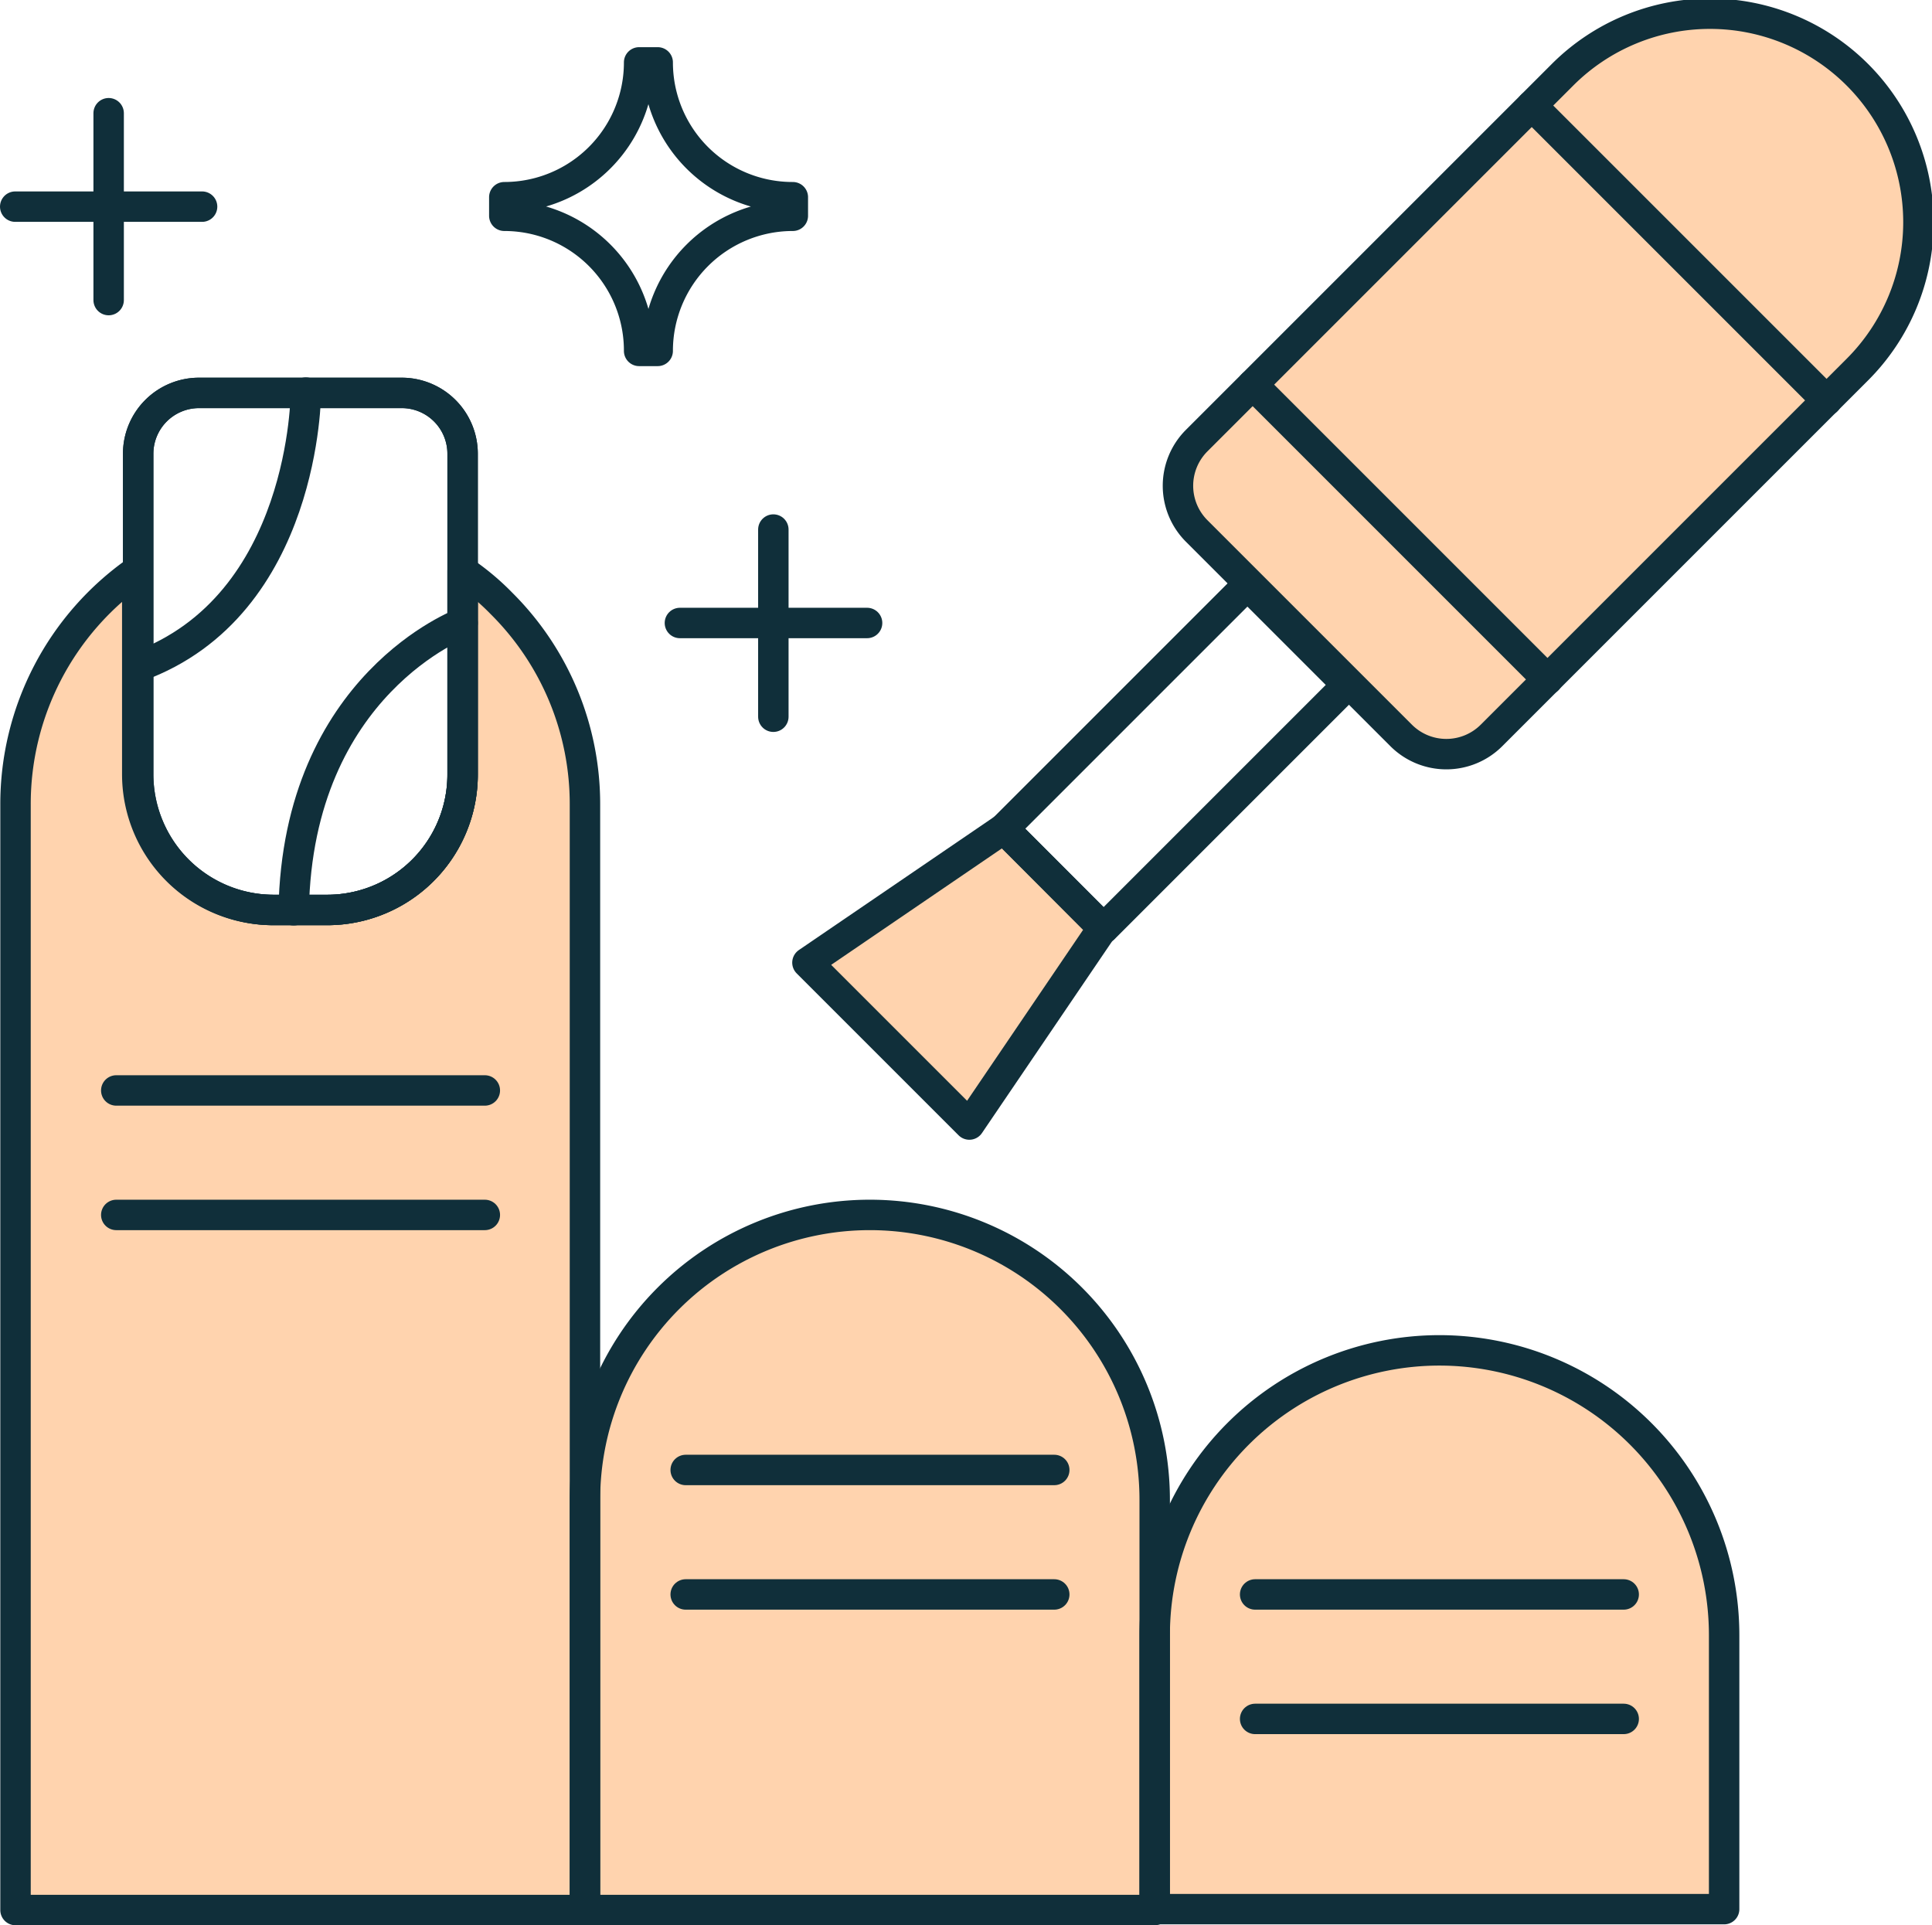 <svg xmlns="http://www.w3.org/2000/svg" viewBox="0 0 63.48 63.26"><defs><style>.cls-1{fill:#ffd3ae;}.cls-2{fill:none;stroke:#102f3a;stroke-linecap:round;stroke-linejoin:round;}</style></defs><g id="Layer_2" data-name="Layer 2"><g id="Layer_1-2" data-name="Layer 1"><path class="cls-1" d="M19.22,26.44V62.76H.51V26.44a9.35,9.35,0,0,1,4-7.69v6.69A4.46,4.46,0,0,0,9,29.9h1.74a4.45,4.45,0,0,0,4.46-4.46V18.76a8.16,8.16,0,0,1,1.28,1.07A9.29,9.29,0,0,1,19.22,26.44Z"/><path class="cls-1" d="M28.58,39.92h0a9.36,9.36,0,0,1,9.36,9.36V62.76a0,0,0,0,1,0,0H19.22a0,0,0,0,1,0,0V49.28A9.36,9.36,0,0,1,28.58,39.92Z"/><path class="cls-1" d="M47.29,44.37h0a9.36,9.36,0,0,1,9.36,9.36v9a0,0,0,0,1,0,0H37.94a0,0,0,0,1,0,0v-9A9.36,9.36,0,0,1,47.29,44.37Z"/><path class="cls-2" d="M19.22,26.44V62.76H.51V26.44a9.35,9.35,0,0,1,4-7.69v6.69A4.46,4.46,0,0,0,9,29.9h1.74a4.45,4.45,0,0,0,4.46-4.46V18.76a8.16,8.16,0,0,1,1.28,1.07A9.29,9.29,0,0,1,19.22,26.44Z"/><path class="cls-2" d="M28.58,39.92h0a9.36,9.36,0,0,1,9.36,9.36V62.76a0,0,0,0,1,0,0H19.22a0,0,0,0,1,0,0V49.28A9.36,9.36,0,0,1,28.58,39.92Z"/><path class="cls-2" d="M47.29,44.37h0a9.36,9.36,0,0,1,9.36,9.36v9a0,0,0,0,1,0,0H37.94a0,0,0,0,1,0,0v-9A9.36,9.36,0,0,1,47.29,44.37Z"/><path class="cls-2" d="M15.2,14.91V25.44a4.45,4.45,0,0,1-4.46,4.46H9a4.46,4.46,0,0,1-4.46-4.46V14.91a2,2,0,0,1,2-2H13.2A2,2,0,0,1,15.2,14.91Z"/><path class="cls-2" d="M15.2,14.91V25.44a4.45,4.45,0,0,1-4.46,4.46H9a4.46,4.46,0,0,1-4.46-4.46V14.91a2,2,0,0,1,2-2H13.2A2,2,0,0,1,15.2,14.91Z"/><path class="cls-2" d="M10.05,12.9s0,7-5.51,9"/><path class="cls-2" d="M15.2,20.47s-5.42,2-5.55,9.44"/><line class="cls-2" x1="3.82" y1="35.83" x2="15.93" y2="35.83"/><line class="cls-2" x1="3.82" y1="39.92" x2="15.93" y2="39.92"/><line class="cls-2" x1="22.53" y1="48.3" x2="34.64" y2="48.3"/><line class="cls-2" x1="22.53" y1="52.39" x2="34.64" y2="52.39"/><line class="cls-2" x1="41.24" y1="52.39" x2="53.35" y2="52.39"/><line class="cls-2" x1="41.24" y1="56.48" x2="53.35" y2="56.48"/><line class="cls-2" x1="3.57" y1="3.72" x2="3.57" y2="9.86"/><line class="cls-2" x1="6.64" y1="6.79" x2="0.5" y2="6.79"/><line class="cls-2" x1="25.41" y1="17.4" x2="25.41" y2="23.55"/><line class="cls-2" x1="28.49" y1="20.47" x2="22.34" y2="20.47"/><path class="cls-2" d="M26.05,6.48v.61a4.44,4.44,0,0,0-4.44,4.44H21a4.43,4.43,0,0,0-4.43-4.44V6.48A4.43,4.43,0,0,0,21,2.05h.61A4.43,4.43,0,0,0,26.05,6.48Z"/><path class="cls-1" d="M41,4.82h17a6.85,6.85,0,0,1,6.85,6.85v0a6.85,6.85,0,0,1-6.85,6.85H41a2.1,2.1,0,0,1-2.1-2.1V6.92A2.1,2.1,0,0,1,41,4.82Z" transform="translate(6.92 40.06) rotate(-45)"/><path class="cls-2" d="M41,4.82h17a6.85,6.85,0,0,1,6.85,6.85v0a6.85,6.85,0,0,1-6.85,6.85H41a2.1,2.1,0,0,1-2.1-2.1V6.92A2.1,2.1,0,0,1,41,4.82Z" transform="translate(6.92 40.06) rotate(-45)"/><polygon class="cls-1" points="36.25 30.51 36.18 30.57 31.85 36.95 26.53 31.63 32.98 27.23 36.25 30.51"/><polygon class="cls-2" points="36.25 30.51 36.18 30.57 31.85 36.95 26.53 31.63 32.98 27.23 36.25 30.51"/><rect class="cls-2" x="32.96" y="22.55" width="11.32" height="4.64" transform="translate(-6.27 34.59) rotate(-45)"/><line class="cls-2" x1="41.16" y1="12.64" x2="50.85" y2="22.33"/><line class="cls-2" x1="50.33" y1="3.47" x2="60.02" y2="13.16"/></g></g></svg>